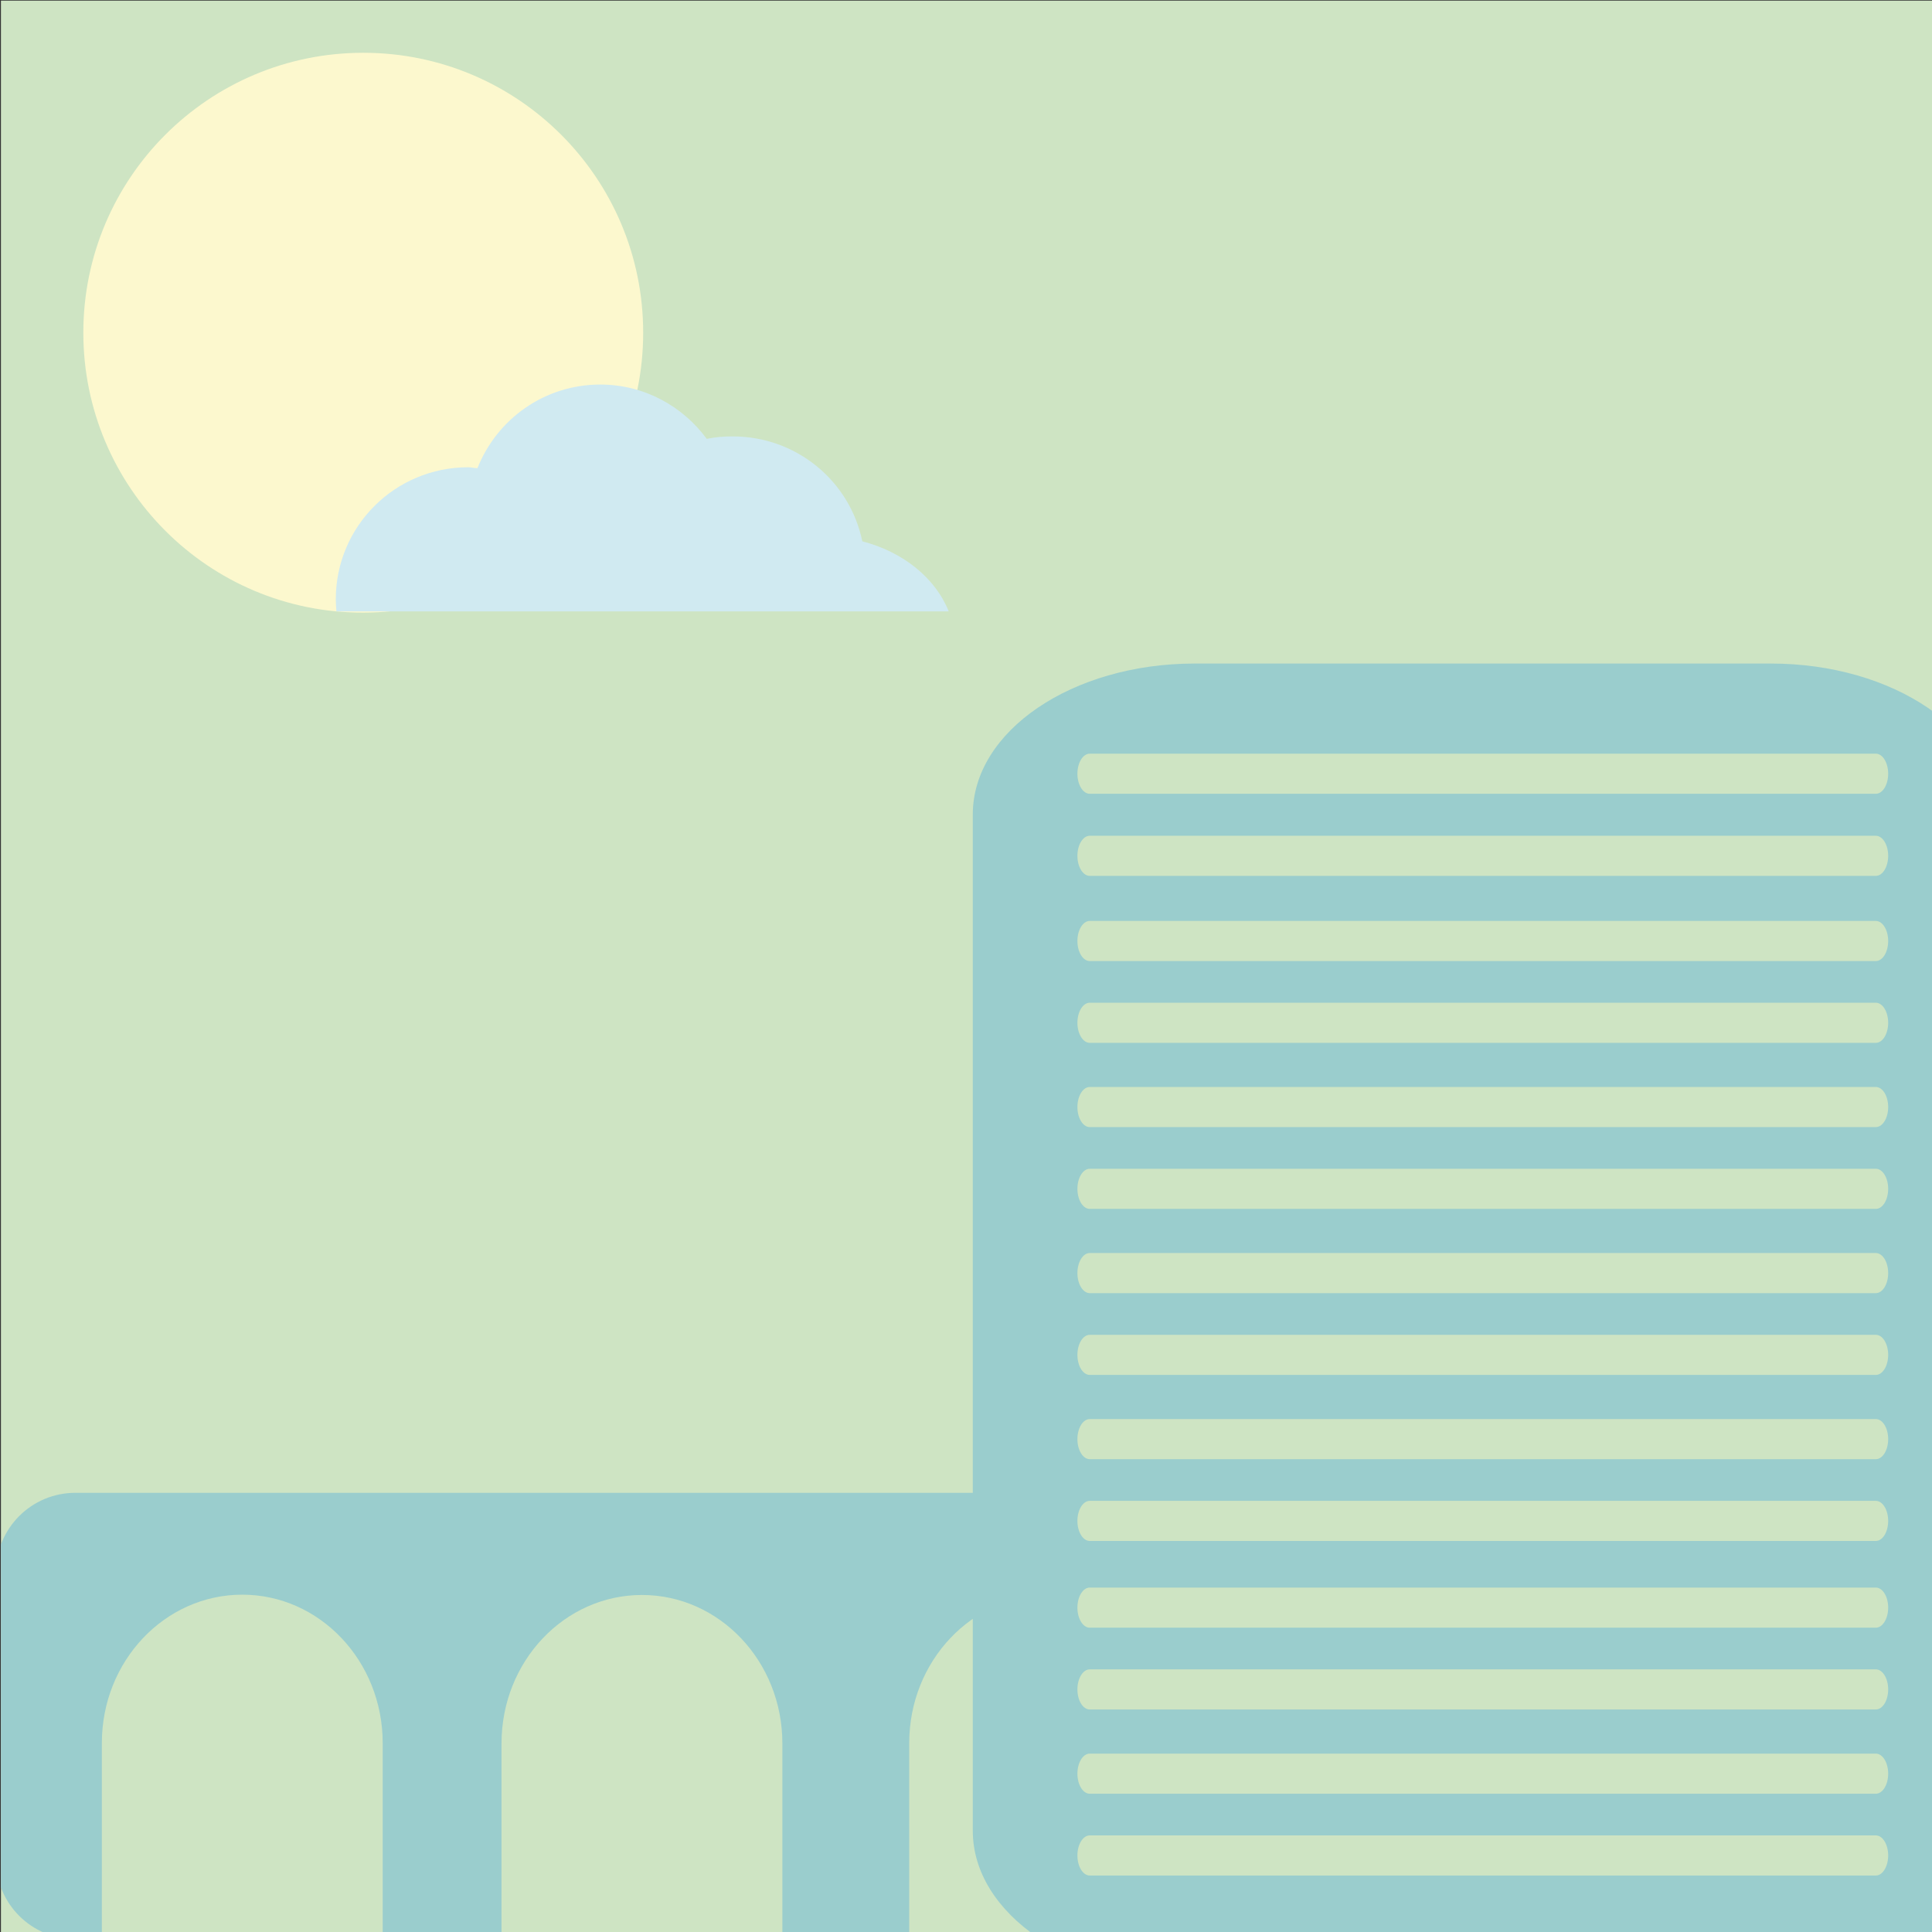 <?xml version="1.0" encoding="utf-8"?>
<!-- Generator: Adobe Illustrator 18.1.0, SVG Export Plug-In . SVG Version: 6.00 Build 0)  -->
<svg version="1.1" id="Capa_1" xmlns="http://www.w3.org/2000/svg" xmlns:xlink="http://www.w3.org/1999/xlink" x="0px" y="0px" viewBox="0 0 626 626" enable-background="new 0 0 626 626" xml:space="preserve">
	<rect x="0" y="0" width="626" height="626" fill="#333333" stroke="none"/>
	<g>
		<defs>
			<rect id="SVGID_23_" x="0.3" y="0.2" width="625.7" height="625.8"/>
		</defs>
		<clipPath id="SVGID_2_">
			<use xlink:href="#SVGID_23_" overflow="visible"/>
		</clipPath>
		<rect x="0.3" y="0.2" clip-path="url(#SVGID_2_)" fill="#CEE4C3" width="625.7" height="625.8"/>
		<path
			clip-path="url(#SVGID_2_)"
			fill="#9ACDCD"
			d="M391.6,483.7H24.4c-14.2,0-25.7,11.5-25.7,25.7v93.2
		c0,14.2,11.5,25.7,25.7,25.7H33v-63.5c0-26.6,20.4-48.1,45.5-48.1s45.5,21.5,45.5,48.1v63.5h38.5v-63.4c0-26.6,20.4-48.1,45.5-48.1
		c25.1,0,45.5,21.5,45.5,48.1v63.4h41.1v-63.5c0-26.6,20.4-48.1,45.5-48.1s45.5,21.5,45.5,48.1v63.5h5.9c14.2,0,25.7-11.5,25.7-25.7
		v-93.2C417.3,495.2,405.8,483.7,391.6,483.7z"/>
		<path clip-path="url(#SVGID_2_)" fill="#9ACDCD" d="M573.8,642.1H387.1c-39.7,0-71.9-21.9-71.9-48.9V263.9
		c0-27,32.2-48.9,71.9-48.9h186.7c39.7,0,71.9,21.9,71.9,48.9v329.2C645.8,620.2,613.6,642.1,573.8,642.1z"/>
		<path clip-path="url(#SVGID_2_)" fill="#CEE4C3" d="M607.8,607.7H353.1c-2.2,0-4-2.9-4-6.5l0,0c0-3.6,1.8-6.5,4-6.5h254.7
		c2.2,0,4,2.9,4,6.5l0,0C611.8,604.8,610,607.7,607.8,607.7z"/>
		<path clip-path="url(#SVGID_2_)" fill="#CEE4C3" d="M607.8,581.2H353.1c-2.2,0-4-2.9-4-6.5v0c0-3.6,1.8-6.5,4-6.5h254.7
		c2.2,0,4,2.9,4,6.5v0C611.8,578.3,610,581.2,607.8,581.2z"/>
		<path clip-path="url(#SVGID_2_)" fill="#CEE4C3" d="M607.8,553.9H353.1c-2.2,0-4-2.9-4-6.5v0c0-3.6,1.8-6.5,4-6.5h254.7
		c2.2,0,4,2.9,4,6.5v0C611.8,551,610,553.9,607.8,553.9z"/>
		<path clip-path="url(#SVGID_2_)" fill="#CEE4C3" d="M607.8,527.4H353.1c-2.2,0-4-2.9-4-6.5l0,0c0-3.6,1.8-6.5,4-6.5h254.7
		c2.2,0,4,2.9,4,6.5l0,0C611.8,524.5,610,527.4,607.8,527.4z"/>
		<path clip-path="url(#SVGID_2_)" fill="#CEE4C3" d="M607.8,499.3H353.1c-2.2,0-4-2.9-4-6.5l0,0c0-3.6,1.8-6.5,4-6.5h254.7
		c2.2,0,4,2.9,4,6.5l0,0C611.8,496.4,610,499.3,607.8,499.3z"/>
		<path clip-path="url(#SVGID_2_)" fill="#CEE4C3" d="M607.8,472.8H353.1c-2.2,0-4-2.9-4-6.5l0,0c0-3.6,1.8-6.5,4-6.5h254.7
		c2.2,0,4,2.9,4,6.5l0,0C611.8,469.9,610,472.8,607.8,472.8z"/>
		<path clip-path="url(#SVGID_2_)" fill="#CEE4C3" d="M607.8,445.5H353.1c-2.2,0-4-2.9-4-6.5l0,0c0-3.6,1.8-6.5,4-6.5h254.7
		c2.2,0,4,2.9,4,6.5l0,0C611.8,442.6,610,445.5,607.8,445.5z"/>
		<path clip-path="url(#SVGID_2_)" fill="#CEE4C3" d="M607.8,419H353.1c-2.2,0-4-2.9-4-6.5l0,0c0-3.6,1.8-6.5,4-6.5h254.7
		c2.2,0,4,2.9,4,6.5l0,0C611.8,416.1,610,419,607.8,419z"/>
		<path clip-path="url(#SVGID_2_)" fill="#CEE4C3" d="M607.8,391.7H353.1c-2.2,0-4-2.9-4-6.5l0,0c0-3.6,1.8-6.5,4-6.5h254.7
		c2.2,0,4,2.9,4,6.5l0,0C611.8,388.8,610,391.7,607.8,391.7z"/>
		<path clip-path="url(#SVGID_2_)" fill="#CEE4C3" d="M607.8,365.2H353.1c-2.2,0-4-2.9-4-6.5l0,0c0-3.6,1.8-6.5,4-6.5h254.7
		c2.2,0,4,2.9,4,6.5l0,0C611.8,362.3,610,365.2,607.8,365.2z"/>
		<path clip-path="url(#SVGID_2_)" fill="#CEE4C3" d="M607.8,337.9H353.1c-2.2,0-4-2.9-4-6.5l0,0c0-3.6,1.8-6.5,4-6.5h254.7
		c2.2,0,4,2.9,4,6.5l0,0C611.8,335,610,337.9,607.8,337.9z"/>
		<path clip-path="url(#SVGID_2_)" fill="#CEE4C3" d="M607.8,311.4H353.1c-2.2,0-4-2.9-4-6.5l0,0c0-3.6,1.8-6.5,4-6.5h254.7
		c2.2,0,4,2.9,4,6.5l0,0C611.8,308.5,610,311.4,607.8,311.4z"/>
		<path clip-path="url(#SVGID_2_)" fill="#CEE4C3" d="M607.8,283.8H353.1c-2.2,0-4-2.9-4-6.5l0,0c0-3.6,1.8-6.5,4-6.5h254.7
		c2.2,0,4,2.9,4,6.5l0,0C611.8,280.9,610,283.8,607.8,283.8z"/>
		<path clip-path="url(#SVGID_2_)" fill="#CEE4C3" d="M607.8,257.2H353.1c-2.2,0-4-2.9-4-6.5l0,0c0-3.6,1.8-6.5,4-6.5h254.7
		c2.2,0,4,2.9,4,6.5l0,0C611.8,254.3,610,257.2,607.8,257.2z"/>
		<path clip-path="url(#SVGID_2_)" fill="#FCF8CE" d="M27,107.8c0-50.1,40.6-90.7,90.7-90.7c50.1,0,90.7,40.6,90.7,90.7
		c0,50.1-40.6,90.7-90.7,90.7C67.6,198.6,27,157.9,27,107.8z"/>
		<path
			clip-path="url(#SVGID_2_)"
			fill="#D0EAF1"
			d="M109,198.1c-0.1-1.7-0.2-2.5-0.2-3.9c0-23.7,19.2-42.8,42.9-42.8
		c1.1,0,2,0.3,3,0.3c6.3-15.9,21.7-27.1,39.8-27.1c14.2,0,26.7,7,34.5,17.6c2.8-0.6,5.5-0.8,8.4-0.8c20.7,0,38,14.5,42,34
		c13.2,3.4,23.7,11.9,28,22.7H109z"/>
		<rect x="0.4" y="-2.2" clip-path="url(#SVGID_2_)" fill="none" width="625.7" height="625.8"/>
		<g clip-path="url(#SVGID_2_)">
			<defs>
				<rect id="SVGID_25_" x="0.4" y="-2.2" width="625.7" height="625.8"/>
			</defs>
			<clipPath id="SVGID_4_">
				<use xlink:href="#SVGID_25_" overflow="visible"/>
			</clipPath>
		</g>
	</g>
</svg>
